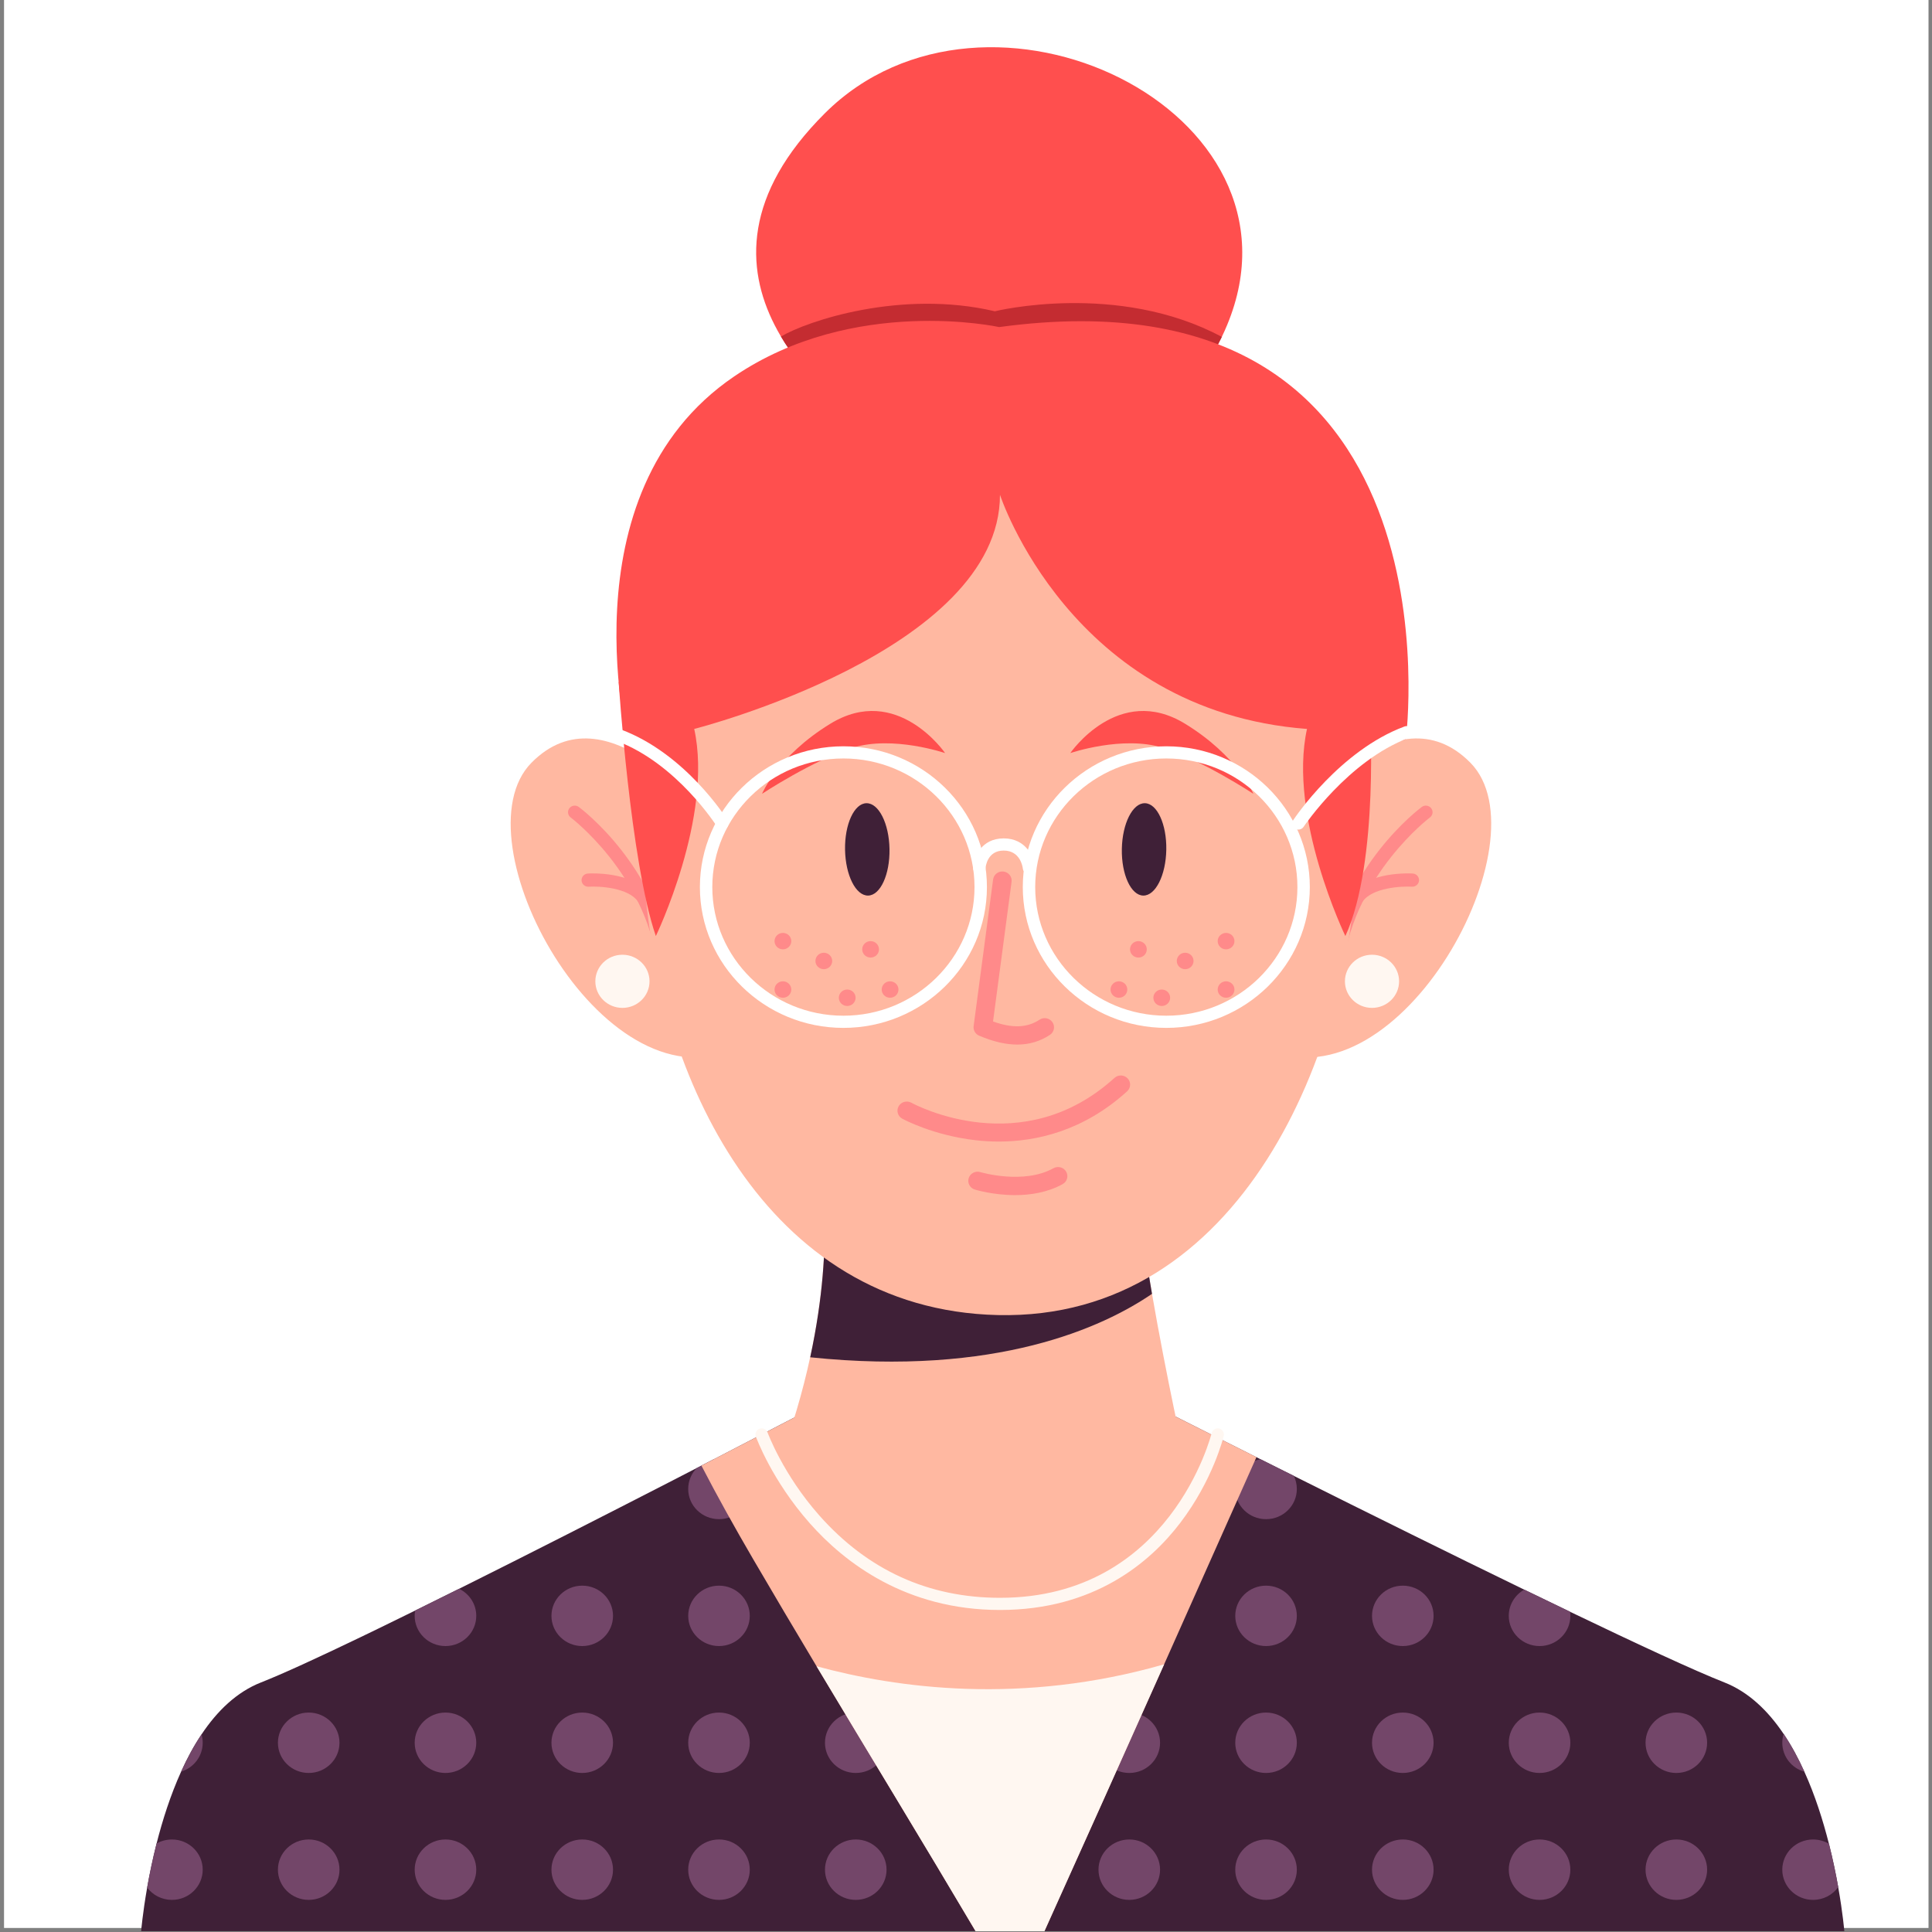 <?xml version="1.0" encoding="UTF-8" standalone="no"?>
<!-- Created with Inkscape (http://www.inkscape.org/) -->

<svg
   xmlns:dc="http://purl.org/dc/elements/1.1/"
   xmlns:cc="http://creativecommons.org/ns#"
   xmlns:rdf="http://www.w3.org/1999/02/22-rdf-syntax-ns#"
   xmlns:svg="http://www.w3.org/2000/svg"
   xmlns="http://www.w3.org/2000/svg"
   xmlns:sodipodi="http://sodipodi.sourceforge.net/DTD/sodipodi-0.dtd"
   xmlns:inkscape="http://www.inkscape.org/namespaces/inkscape"
   width="181mm"
   height="181mm"
   viewBox="0 0 181 181"
   version="1.1"
   id="svg4301"
   inkscape:version="0.92.4 (5da689c313, 2019-01-14)"
   sodipodi:docname="cha4.svg">
  <rect x="0" y="0" width="181" height="181" fill="#808080" stroke="none"/>
  <defs
     id="defs4295" />
  <sodipodi:namedview
     id="base"
     pagecolor="#ffffff"
     bordercolor="#666666"
     borderopacity="1.0"
     inkscape:pageopacity="0.0"
     inkscape:pageshadow="2"
     inkscape:zoom="0.7"
     inkscape:cx="411.19793"
     inkscape:cy="351.43754"
     inkscape:document-units="mm"
     inkscape:current-layer="layer1"
     showgrid="false"
     inkscape:window-width="1366"
     inkscape:window-height="745"
     inkscape:window-x="-8"
     inkscape:window-y="-8"
     inkscape:window-maximized="1"
     inkscape:snap-global="false" />
  <g
     inkscape:label="Layer 1"
     inkscape:groupmode="layer"
     id="layer1"
     transform="translate(0,-116)">
    <rect
       style="opacity:1;fill:#ffffff;fill-opacity:1;stroke:none;stroke-width:2.314;stroke-miterlimit:4;stroke-dasharray:none;stroke-opacity:1"
       id="rect14723"
       width="180.295"
       height="181.051"
       x="0.378"
       y="115.571" />
    <g
       transform="matrix(1.163,0,0,1.141,-20.468,-190.021)"
       id="g4284">
      <g
         id="g4022">
        <g
           id="g3842">
          <path
             inkscape:connector-curvature="0"
             style="fill:#3f2037"
             d="m 166.169,426.771 h -137.2 c 0,0 0.116,-1.445 0.484,-3.579 0.186,-1.067 0.433,-2.306 0.76,-3.622 0.474,-1.902 1.116,-3.965 1.976,-5.9 0.477,-1.074 1.02,-2.11 1.644,-3.058 1.26,-1.925 2.834,-3.483 4.797,-4.269 1.713,-0.685 4.563,-2.022 8.005,-3.71 0.477,-0.234 0.966,-0.474 1.463,-0.721 0.003,-0.003 0.008,-0.003 0.01,-0.005 0.946,-0.469 1.925,-0.958 2.932,-1.463 1.152,-0.577 2.337,-1.177 3.54,-1.788 5.727,-2.909 11.883,-6.109 16.881,-8.726 0.788,-0.412 1.546,-0.812 2.27,-1.193 h 0.003 c 0.477,-0.25 0.935,-0.492 1.381,-0.724 0.003,-0.003 0.005,-0.003 0.005,-0.003 3.96,-2.087 6.575,-3.476 6.575,-3.476 l 1.049,0.234 c 9.754,2.185 19.877,2.105 29.593,-0.234 0,0 2.705,1.394 6.804,3.486 0.59,0.301 1.208,0.616 1.85,0.943 0.273,0.139 0.549,0.278 0.83,0.42 0,0.003 0.003,0.003 0.003,0.003 2.839,1.448 6.106,3.105 9.494,4.81 3.002,1.512 6.096,3.061 9.069,4.532 1.257,0.624 2.491,1.232 3.689,1.816 5.416,2.654 10.058,4.849 12.431,5.8 1.948,0.781 3.514,2.324 4.771,4.228 0.634,0.961 1.19,2.015 1.675,3.11 0.863,1.94 1.502,4.009 1.976,5.913 0.322,1.291 0.564,2.507 0.747,3.558 0.375,2.155 0.493,3.618 0.493,3.618 z"
             id="path3840" />
        </g>
        <g
           id="g4012">
          <g
             id="g3864">
            <g
               id="g3846">
              <path
                 inkscape:connector-curvature="0"
                 style="fill:#734669"
                 d="m 77.999,390.459 c 0,1.371 -1.11,2.481 -2.481,2.481 -1.371,0 -2.481,-1.11 -2.481,-2.481 0,-0.67 0.265,-1.278 0.696,-1.724 h 0.003 c 0.477,-0.25 0.935,-0.492 1.381,-0.724 0.003,-0.003 0.005,-0.003 0.005,-0.003 0.129,-0.021 0.263,-0.031 0.397,-0.031 1.369,0.001 2.48,1.111 2.48,2.482 z"
                 id="path3844" />
            </g>
            <g
               id="g3850">
              <path
                 inkscape:connector-curvature="0"
                 style="fill:#734669"
                 d="m 89.015,390.459 c 0,1.37 -1.111,2.48 -2.48,2.48 -1.37,0 -2.48,-1.111 -2.48,-2.48 0,-1.369 1.111,-2.48 2.48,-2.48 1.369,-10e-4 2.48,1.11 2.48,2.48 z"
                 id="path3848" />
            </g>
            <g
               id="g3854">
              <path
                 inkscape:connector-curvature="0"
                 style="fill:#734669"
                 d="m 100.031,390.459 c 0,1.37 -1.11,2.48 -2.48,2.48 -1.37,0 -2.48,-1.111 -2.48,-2.48 0,-1.369 1.111,-2.48 2.48,-2.48 1.369,0 2.48,1.11 2.48,2.48 z"
                 id="path3852" />
            </g>
            <g
               id="g3858">
              <path
                 inkscape:connector-curvature="0"
                 style="fill:#734669"
                 d="m 111.048,390.459 c 0,1.37 -1.111,2.48 -2.48,2.48 -1.37,0 -2.48,-1.111 -2.48,-2.48 0,-1.369 1.111,-2.48 2.48,-2.48 1.37,-10e-4 2.48,1.11 2.48,2.48 z"
                 id="path3856" />
            </g>
            <g
               id="g3862">
              <path
                 inkscape:connector-curvature="0"
                 style="fill:#734669"
                 d="m 122.066,390.459 c 0,1.371 -1.11,2.481 -2.481,2.481 -1.371,0 -2.481,-1.11 -2.481,-2.481 0,-1.219 0.879,-2.234 2.038,-2.44 0.59,0.301 1.208,0.616 1.85,0.943 0.273,0.139 0.549,0.278 0.83,0.42 0,0.003 0.003,0.003 0.003,0.003 0.153,0.324 0.241,0.69 0.241,1.074 z"
                 id="path3860" />
            </g>
          </g>
          <g
             id="g3902">
            <g
               id="g3868">
              <path
                 inkscape:connector-curvature="0"
                 style="fill:#734669"
                 d="m 55.965,400.878 c 0,1.371 -1.113,2.481 -2.481,2.481 -1.371,0 -2.481,-1.111 -2.481,-2.481 0,-0.149 0.013,-0.294 0.039,-0.435 1.152,-0.577 2.337,-1.177 3.54,-1.788 0.819,0.406 1.383,1.249 1.383,2.223 z"
                 id="path3866" />
            </g>
            <g
               id="g3872">
              <path
                 inkscape:connector-curvature="0"
                 style="fill:#734669"
                 d="m 66.981,400.879 c 0,1.37 -1.111,2.48 -2.48,2.48 -1.37,0 -2.48,-1.111 -2.48,-2.48 0,-1.369 1.111,-2.48 2.48,-2.48 1.369,0 2.48,1.11 2.48,2.48 z"
                 id="path3870" />
            </g>
            <g
               id="g3876">
              <path
                 inkscape:connector-curvature="0"
                 style="fill:#734669"
                 d="m 77.998,400.879 c 0,1.37 -1.111,2.48 -2.48,2.48 -1.37,0 -2.48,-1.111 -2.48,-2.48 0,-1.369 1.11,-2.48 2.48,-2.48 1.369,0 2.48,1.11 2.48,2.48 z"
                 id="path3874" />
            </g>
            <g
               id="g3880">
              <path
                 inkscape:connector-curvature="0"
                 style="fill:#734669"
                 d="m 89.015,400.879 c 0,1.37 -1.111,2.48 -2.48,2.48 -1.37,0 -2.48,-1.111 -2.48,-2.48 0,-1.369 1.111,-2.48 2.48,-2.48 1.369,0 2.48,1.11 2.48,2.48 z"
                 id="path3878" />
            </g>
            <g
               id="g3884">
              <path
                 inkscape:connector-curvature="0"
                 style="fill:#734669"
                 d="m 100.031,400.879 c 0,1.37 -1.11,2.48 -2.48,2.48 -1.37,0 -2.48,-1.111 -2.48,-2.48 0,-1.369 1.111,-2.48 2.48,-2.48 1.369,0 2.48,1.11 2.48,2.48 z"
                 id="path3882" />
            </g>
            <g
               id="g3888">
              <path
                 inkscape:connector-curvature="0"
                 style="fill:#734669"
                 d="m 111.048,400.879 c 0,1.37 -1.111,2.48 -2.48,2.48 -1.37,0 -2.48,-1.111 -2.48,-2.48 0,-1.369 1.111,-2.48 2.48,-2.48 1.37,0 2.48,1.11 2.48,2.48 z"
                 id="path3886" />
            </g>
            <g
               id="g3892">
              <path
                 inkscape:connector-curvature="0"
                 style="fill:#734669"
                 d="m 122.065,400.879 c 0,1.37 -1.11,2.48 -2.48,2.48 -1.37,0 -2.48,-1.111 -2.48,-2.48 0,-1.369 1.111,-2.48 2.48,-2.48 1.37,0 2.48,1.11 2.48,2.48 z"
                 id="path3890" />
            </g>
            <g
               id="g3896">
              <path
                 inkscape:connector-curvature="0"
                 style="fill:#734669"
                 d="m 133.082,400.879 c 0,1.37 -1.111,2.48 -2.48,2.48 -1.37,0 -2.48,-1.111 -2.48,-2.48 0,-1.369 1.111,-2.48 2.48,-2.48 1.37,0 2.48,1.11 2.48,2.48 z"
                 id="path3894" />
            </g>
            <g
               id="g3900">
              <path
                 inkscape:connector-curvature="0"
                 style="fill:#734669"
                 d="m 144.1,400.878 c 0,1.371 -1.11,2.481 -2.481,2.481 -1.371,0 -2.481,-1.111 -2.481,-2.481 0,-0.92 0.502,-1.724 1.25,-2.151 1.257,0.624 2.491,1.232 3.689,1.816 0.015,0.111 0.023,0.222 0.023,0.335 z"
                 id="path3898" />
            </g>
          </g>
          <g
             id="g3956">
            <g
               id="g3906">
              <path
                 inkscape:connector-curvature="0"
                 style="fill:#734669"
                 d="m 33.929,411.3 c 0,1.113 -0.732,2.053 -1.739,2.37 0.477,-1.074 1.02,-2.11 1.644,-3.058 0.061,0.219 0.095,0.448 0.095,0.688 z"
                 id="path3904" />
            </g>
            <g
               id="g3910">
              <path
                 inkscape:connector-curvature="0"
                 style="fill:#734669"
                 d="m 44.947,411.299 c 0,1.37 -1.111,2.48 -2.48,2.48 -1.37,0 -2.48,-1.11 -2.48,-2.48 0,-1.37 1.11,-2.48 2.48,-2.48 1.369,0 2.48,1.11 2.48,2.48 z"
                 id="path3908" />
            </g>
            <g
               id="g3914">
              <path
                 inkscape:connector-curvature="0"
                 style="fill:#734669"
                 d="m 55.964,411.299 c 0,1.37 -1.111,2.48 -2.48,2.48 -1.369,0 -2.48,-1.11 -2.48,-2.48 0,-1.37 1.111,-2.48 2.48,-2.48 1.369,0 2.48,1.11 2.48,2.48 z"
                 id="path3912" />
            </g>
            <g
               id="g3918">
              <path
                 inkscape:connector-curvature="0"
                 style="fill:#734669"
                 d="m 66.981,411.299 c 0,1.37 -1.111,2.48 -2.48,2.48 -1.37,0 -2.48,-1.11 -2.48,-2.48 0,-1.37 1.111,-2.48 2.48,-2.48 1.369,0 2.48,1.11 2.48,2.48 z"
                 id="path3916" />
            </g>
            <g
               id="g3922">
              <path
                 inkscape:connector-curvature="0"
                 style="fill:#734669"
                 d="m 77.998,411.299 c 0,1.37 -1.111,2.48 -2.48,2.48 -1.37,0 -2.48,-1.11 -2.48,-2.48 0,-1.37 1.11,-2.48 2.48,-2.48 1.369,0 2.48,1.11 2.48,2.48 z"
                 id="path3920" />
            </g>
            <g
               id="g3926">
              <path
                 inkscape:connector-curvature="0"
                 style="fill:#734669"
                 d="m 89.015,411.299 c 0,1.37 -1.111,2.48 -2.48,2.48 -1.37,0 -2.48,-1.11 -2.48,-2.48 0,-1.37 1.111,-2.48 2.48,-2.48 1.369,0 2.48,1.11 2.48,2.48 z"
                 id="path3924" />
            </g>
            <g
               id="g3930">
              <path
                 inkscape:connector-curvature="0"
                 style="fill:#734669"
                 d="m 100.031,411.299 c 0,1.37 -1.11,2.48 -2.48,2.48 -1.37,0 -2.48,-1.11 -2.48,-2.48 0,-1.37 1.111,-2.48 2.48,-2.48 1.369,0 2.48,1.11 2.48,2.48 z"
                 id="path3928" />
            </g>
            <g
               id="g3934">
              <path
                 inkscape:connector-curvature="0"
                 style="fill:#734669"
                 d="m 111.048,411.299 c 0,1.37 -1.111,2.48 -2.48,2.48 -1.37,0 -2.48,-1.11 -2.48,-2.48 0,-1.37 1.111,-2.48 2.48,-2.48 1.37,0 2.48,1.11 2.48,2.48 z"
                 id="path3932" />
            </g>
            <g
               id="g3938">
              <path
                 inkscape:connector-curvature="0"
                 style="fill:#734669"
                 d="m 122.065,411.299 c 0,1.37 -1.11,2.48 -2.48,2.48 -1.37,0 -2.48,-1.11 -2.48,-2.48 0,-1.37 1.111,-2.48 2.48,-2.48 1.37,0 2.48,1.11 2.48,2.48 z"
                 id="path3936" />
            </g>
            <g
               id="g3942">
              <path
                 inkscape:connector-curvature="0"
                 style="fill:#734669"
                 d="m 133.082,411.299 c 0,1.37 -1.111,2.48 -2.48,2.48 -1.37,0 -2.48,-1.11 -2.48,-2.48 0,-1.37 1.111,-2.48 2.48,-2.48 1.37,0 2.48,1.11 2.48,2.48 z"
                 id="path3940" />
            </g>
            <g
               id="g3946">
              <path
                 inkscape:connector-curvature="0"
                 style="fill:#734669"
                 d="m 144.099,411.299 c 0,1.37 -1.111,2.48 -2.48,2.48 -1.369,0 -2.48,-1.11 -2.48,-2.48 0,-1.37 1.111,-2.48 2.48,-2.48 1.369,0 2.48,1.11 2.48,2.48 z"
                 id="path3944" />
            </g>
            <g
               id="g3950">
              <path
                 inkscape:connector-curvature="0"
                 style="fill:#734669"
                 d="m 155.116,411.299 c 0,1.37 -1.111,2.48 -2.48,2.48 -1.37,0 -2.48,-1.11 -2.48,-2.48 0,-1.37 1.111,-2.48 2.48,-2.48 1.37,0 2.48,1.11 2.48,2.48 z"
                 id="path3948" />
            </g>
            <g
               id="g3954">
              <path
                 inkscape:connector-curvature="0"
                 style="fill:#734669"
                 d="m 162.954,413.68 c -1.031,-0.301 -1.783,-1.252 -1.783,-2.381 0,-0.255 0.039,-0.5 0.108,-0.729 0.634,0.961 1.191,2.015 1.675,3.11 z"
                 id="path3952" />
            </g>
          </g>
          <g
             id="g4010">
            <g
               id="g3960">
              <path
                 inkscape:connector-curvature="0"
                 style="fill:#734669"
                 d="m 33.929,421.719 c 0,1.371 -1.11,2.481 -2.479,2.481 -0.819,0 -1.543,-0.397 -1.997,-1.007 0.186,-1.067 0.433,-2.306 0.76,-3.622 0.363,-0.209 0.786,-0.33 1.237,-0.33 1.368,-10e-4 2.479,1.11 2.479,2.478 z"
                 id="path3958" />
            </g>
            <g
               id="g3964">
              <path
                 inkscape:connector-curvature="0"
                 style="fill:#734669"
                 d="m 44.947,421.72 c 0,1.37 -1.111,2.48 -2.48,2.48 -1.37,0 -2.48,-1.111 -2.48,-2.48 0,-1.369 1.11,-2.48 2.48,-2.48 1.369,-0.001 2.48,1.11 2.48,2.48 z"
                 id="path3962" />
            </g>
            <g
               id="g3968">
              <path
                 inkscape:connector-curvature="0"
                 style="fill:#734669"
                 d="m 55.964,421.72 c 0,1.37 -1.111,2.48 -2.48,2.48 -1.369,0 -2.48,-1.111 -2.48,-2.48 0,-1.369 1.111,-2.48 2.48,-2.48 1.369,0 2.48,1.11 2.48,2.48 z"
                 id="path3966" />
            </g>
            <g
               id="g3972">
              <path
                 inkscape:connector-curvature="0"
                 style="fill:#734669"
                 d="m 66.981,421.72 c 0,1.37 -1.111,2.48 -2.48,2.48 -1.37,0 -2.48,-1.111 -2.48,-2.48 0,-1.369 1.111,-2.48 2.48,-2.48 1.369,-0.001 2.48,1.11 2.48,2.48 z"
                 id="path3970" />
            </g>
            <g
               id="g3976">
              <path
                 inkscape:connector-curvature="0"
                 style="fill:#734669"
                 d="m 77.998,421.72 c 0,1.37 -1.111,2.48 -2.48,2.48 -1.37,0 -2.48,-1.111 -2.48,-2.48 0,-1.369 1.11,-2.48 2.48,-2.48 1.369,-0.001 2.48,1.11 2.48,2.48 z"
                 id="path3974" />
            </g>
            <g
               id="g3980">
              <path
                 inkscape:connector-curvature="0"
                 style="fill:#734669"
                 d="m 89.015,421.72 c 0,1.37 -1.111,2.48 -2.48,2.48 -1.37,0 -2.48,-1.111 -2.48,-2.48 0,-1.369 1.111,-2.48 2.48,-2.48 1.369,-0.001 2.48,1.11 2.48,2.48 z"
                 id="path3978" />
            </g>
            <g
               id="g3984">
              <path
                 inkscape:connector-curvature="0"
                 style="fill:#734669"
                 d="m 100.031,421.72 c 0,1.37 -1.11,2.48 -2.48,2.48 -1.37,0 -2.48,-1.111 -2.48,-2.48 0,-1.369 1.111,-2.48 2.48,-2.48 1.369,0 2.48,1.11 2.48,2.48 z"
                 id="path3982" />
            </g>
            <g
               id="g3988">
              <path
                 inkscape:connector-curvature="0"
                 style="fill:#734669"
                 d="m 111.048,421.72 c 0,1.37 -1.111,2.48 -2.48,2.48 -1.37,0 -2.48,-1.111 -2.48,-2.48 0,-1.369 1.111,-2.48 2.48,-2.48 1.37,-0.001 2.48,1.11 2.48,2.48 z"
                 id="path3986" />
            </g>
            <g
               id="g3992">
              <path
                 inkscape:connector-curvature="0"
                 style="fill:#734669"
                 d="m 122.065,421.72 c 0,1.37 -1.11,2.48 -2.48,2.48 -1.37,0 -2.48,-1.111 -2.48,-2.48 0,-1.369 1.111,-2.48 2.48,-2.48 1.37,-0.001 2.48,1.11 2.48,2.48 z"
                 id="path3990" />
            </g>
            <g
               id="g3996">
              <path
                 inkscape:connector-curvature="0"
                 style="fill:#734669"
                 d="m 133.082,421.72 c 0,1.37 -1.111,2.48 -2.48,2.48 -1.37,0 -2.48,-1.111 -2.48,-2.48 0,-1.369 1.111,-2.48 2.48,-2.48 1.37,-0.001 2.48,1.11 2.48,2.48 z"
                 id="path3994" />
            </g>
            <g
               id="g4000">
              <path
                 inkscape:connector-curvature="0"
                 style="fill:#734669"
                 d="m 144.099,421.72 c 0,1.37 -1.111,2.48 -2.48,2.48 -1.369,0 -2.48,-1.111 -2.48,-2.48 0,-1.369 1.111,-2.48 2.48,-2.48 1.369,0 2.48,1.11 2.48,2.48 z"
                 id="path3998" />
            </g>
            <g
               id="g4004">
              <path
                 inkscape:connector-curvature="0"
                 style="fill:#734669"
                 d="m 155.116,421.72 c 0,1.37 -1.111,2.48 -2.48,2.48 -1.37,0 -2.48,-1.111 -2.48,-2.48 0,-1.369 1.111,-2.48 2.48,-2.48 1.37,-0.001 2.48,1.11 2.48,2.48 z"
                 id="path4002" />
            </g>
            <g
               id="g4008">
              <path
                 inkscape:connector-curvature="0"
                 style="fill:#734669"
                 d="m 165.677,423.151 c -0.448,0.634 -1.188,1.049 -2.025,1.049 -1.371,0 -2.481,-1.11 -2.481,-2.481 0,-1.368 1.11,-2.478 2.481,-2.478 0.466,0 0.904,0.129 1.278,0.353 0.322,1.29 0.564,2.506 0.747,3.557 z"
                 id="path4006" />
            </g>
          </g>
        </g>
        <g
           id="g4016">
          <path
             inkscape:connector-curvature="0"
             style="fill:#ffb8a1"
             d="m 118.812,387.849 c -2.473,5.671 -4.952,11.341 -7.436,17.01 -3.2,7.309 -6.413,14.616 -9.644,21.913 H 96.19 c -4.225,-7.278 -8.551,-14.498 -12.813,-21.755 -1.724,-2.935 -3.437,-5.877 -5.127,-8.829 -1.44,-2.517 -2.834,-5.06 -4.148,-7.644 4.527,-2.381 7.593,-4.009 7.593,-4.009 l 1.049,0.234 c 9.754,2.185 19.877,2.105 29.593,-0.234 0,-0.002 2.561,1.317 6.475,3.314 z"
             id="path4014" />
        </g>
        <g
           id="g4020">
          <path
             inkscape:connector-curvature="0"
             style="fill:#fff7f1"
             d="m 111.376,404.858 c -3.2,7.309 -6.413,14.616 -9.644,21.913 H 96.19 c -4.225,-7.278 -8.551,-14.498 -12.813,-21.755 6.455,1.798 16.508,3.207 27.999,-0.158 z"
             id="path4018" />
        </g>
      </g>
      <g
         id="g4260">
        <g
           id="g4048">
          <g
             id="g4036">
            <g
               id="g4034">
              <g
                 id="g4032">
                <g
                   id="g4026">
                  <path
                     inkscape:connector-curvature="0"
                     style="fill:#ffb8a1"
                     d="m 113.036,388.026 c 0,0 -2.691,8.458 -15.055,8.458 -14.421,0 -17.815,-7.689 -17.815,-7.689 1.253,-3.322 2.114,-6.397 2.695,-9.146 h 0.004 c 1.069,-5.036 1.219,-8.992 1.153,-11.418 l 25.335,-1.003 c 0.235,2.145 0.615,4.671 1.046,7.212 1.145,6.747 2.637,13.586 2.637,13.586 z"
                     id="path4024" />
                </g>
                <g
                   id="g4030">
                  <path
                     inkscape:connector-curvature="0"
                     style="fill:#fff7f1"
                     d="m 98.153,400.396 c -7.564,0 -12.512,-3.877 -15.33,-7.129 -3.041,-3.509 -4.285,-6.972 -4.337,-7.117 -0.092,-0.26 0.044,-0.546 0.305,-0.638 0.26,-0.092 0.546,0.044 0.638,0.304 0.012,0.034 1.246,3.455 4.173,6.823 3.897,4.484 8.793,6.758 14.551,6.758 13.723,0 17.019,-13.392 17.051,-13.527 0.063,-0.269 0.333,-0.436 0.601,-0.373 0.269,0.063 0.436,0.332 0.373,0.601 -0.034,0.146 -0.869,3.62 -3.501,7.142 -2.441,3.264 -6.942,7.156 -14.524,7.156 z"
                     id="path4028" />
                </g>
              </g>
            </g>
          </g>
          <g
             id="g4046">
            <g
               id="g4044">
              <g
                 id="g4042">
                <g
                   id="g4040">
                  <path
                     inkscape:connector-curvature="0"
                     style="fill:#3f2037"
                     d="m 110.399,374.44 c -3.925,2.73 -12.506,6.793 -27.534,5.209 1.069,-5.036 1.219,-8.992 1.153,-11.418 l 25.335,-1.003 c 0.235,2.145 0.615,4.671 1.046,7.212 z"
                     id="path4038" />
                </g>
              </g>
            </g>
          </g>
        </g>
        <g
           id="g4086">
          <g
             id="g4084">
            <g
               id="g4058">
              <g
                 id="g4056">
                <g
                   id="g4054">
                  <g
                     id="g4052">
                    <path
                       inkscape:connector-curvature="0"
                       style="fill:#ffb8a1"
                       d="m 74.347,335.191 c 0,0 -7.841,-10.672 -13.939,-4.356 -6.098,6.316 5.663,28.314 16.335,23.522 z"
                       id="path4050" />
                  </g>
                </g>
              </g>
            </g>
            <g
               id="g4062">
              <circle
                 style="fill:#fff7f1"
                 cx="67.739"
                 cy="348.778"
                 r="2.182"
                 id="circle4060" />
            </g>
            <g
               id="g4072">
              <g
                 id="g4070">
                <g
                   id="g4068">
                  <g
                     id="g4066">
                    <path
                       inkscape:connector-curvature="0"
                       style="fill:#ff8a8a"
                       d="m 71.09,347.803 c -0.266,0 -0.498,-0.196 -0.536,-0.467 -1.031,-7.415 -6.925,-11.966 -6.984,-12.011 -0.238,-0.181 -0.285,-0.521 -0.104,-0.759 0.181,-0.238 0.52,-0.285 0.759,-0.104 0.257,0.195 6.31,4.871 7.401,12.724 0.041,0.297 -0.165,0.57 -0.462,0.611 -0.023,0.004 -0.049,0.006 -0.074,0.006 z"
                       id="path4064" />
                  </g>
                </g>
              </g>
            </g>
            <g
               id="g4082">
              <g
                 id="g4080">
                <g
                   id="g4078">
                  <g
                     id="g4076">
                    <path
                       inkscape:connector-curvature="0"
                       style="fill:#ff8a8a"
                       d="m 69.448,342.477 c -0.174,0 -0.345,-0.084 -0.449,-0.238 -0.787,-1.164 -3.141,-1.282 -3.978,-1.23 -0.301,0.021 -0.556,-0.208 -0.574,-0.507 -0.019,-0.299 0.208,-0.556 0.507,-0.574 0.149,-0.01 3.651,-0.205 4.942,1.705 0.168,0.248 0.103,0.584 -0.145,0.752 -0.093,0.062 -0.198,0.092 -0.303,0.092 z"
                       id="path4074" />
                  </g>
                </g>
              </g>
            </g>
          </g>
        </g>
        <g
           id="g4124">
          <g
             id="g4122">
            <g
               id="g4096">
              <g
                 id="g4094">
                <g
                   id="g4092">
                  <g
                     id="g4090">
                    <path
                       inkscape:connector-curvature="0"
                       style="fill:#ffb8a1"
                       d="m 122.112,335.191 c 0,0 7.841,-10.672 13.939,-4.356 6.099,6.316 -5.663,28.314 -16.335,23.522 z"
                       id="path4088" />
                  </g>
                </g>
              </g>
            </g>
            <g
               id="g4100">
              <circle
                 style="fill:#fff7f1"
                 cx="128.121"
                 cy="348.778"
                 r="2.182"
                 id="circle4098" />
            </g>
            <g
               id="g4110">
              <g
                 id="g4108">
                <g
                   id="g4106">
                  <g
                     id="g4104">
                    <path
                       inkscape:connector-curvature="0"
                       style="fill:#ff8a8a"
                       d="m 125.266,347.803 c -0.025,0 -0.05,-0.002 -0.075,-0.005 -0.297,-0.041 -0.503,-0.315 -0.462,-0.611 1.091,-7.854 7.144,-12.53 7.401,-12.725 0.239,-0.181 0.578,-0.135 0.759,0.104 0.181,0.238 0.135,0.578 -0.103,0.759 -0.06,0.045 -5.955,4.612 -6.984,12.011 -0.037,0.271 -0.27,0.467 -0.536,0.467 z"
                       id="path4102" />
                  </g>
                </g>
              </g>
            </g>
            <g
               id="g4120">
              <g
                 id="g4118">
                <g
                   id="g4116">
                  <g
                     id="g4114">
                    <path
                       inkscape:connector-curvature="0"
                       style="fill:#ff8a8a"
                       d="m 126.908,342.477 c -0.105,0 -0.21,-0.03 -0.303,-0.093 -0.248,-0.168 -0.313,-0.504 -0.145,-0.752 1.292,-1.909 4.794,-1.714 4.943,-1.705 0.298,0.019 0.525,0.275 0.506,0.574 -0.018,0.299 -0.278,0.528 -0.573,0.508 -0.842,-0.05 -3.195,0.071 -3.979,1.231 -0.105,0.154 -0.275,0.237 -0.449,0.237 z"
                       id="path4112" />
                  </g>
                </g>
              </g>
            </g>
          </g>
        </g>
        <g
           id="g4134">
          <g
             id="g4132">
            <g
               id="g4130">
              <g
                 id="g4128">
                <path
                   inkscape:connector-curvature="0"
                   style="fill:#ffb8a1"
                   d="m 101.756,303.198 c -23.166,-0.676 -34.016,11.718 -32.249,37.311 1.098,15.897 9.649,35.23 28.473,35.673 19.618,0.462 28.546,-21.795 28.973,-38.236 0.448,-17.289 -3.657,-28.854 -17.961,-33.543 -0.992,-0.325 -6.17,-1.174 -7.236,-1.205 z"
                   id="path4126" />
              </g>
            </g>
          </g>
        </g>
        <g
           id="g4146">
          <g
             id="g4140">
            <g
               id="g4138">
              <path
                 inkscape:connector-curvature="0"
                 style="fill:#ff4f4e"
                 d="m 116.452,294.886 c -0.131,0.325 -0.276,0.652 -0.43,0.979 -1.438,3.032 -3.877,6.189 -7.551,9.368 H 90.384 c 0,0 -6.49,-3.584 -9.875,-9.396 -0.178,-0.307 -0.35,-0.624 -0.51,-0.943 -2.357,-4.707 -2.52,-10.718 4.05,-17.391 13.002,-13.21 39.607,-0.289 32.403,17.383 z"
                 id="path4136" />
            </g>
          </g>
          <g
             id="g4144">
            <path
               inkscape:connector-curvature="0"
               style="fill:#c42c31"
               d="m 116.022,295.865 c -1.438,3.032 -3.877,6.189 -7.551,9.368 H 90.384 c 0,0 -6.49,-3.584 -9.875,-9.396 2.115,-1.285 9.7,-3.88 17.23,-2.074 -0.001,0 9.876,-2.489 18.283,2.102 z"
               id="path4142" />
          </g>
        </g>
        <g
           id="g4150">
          <path
             inkscape:connector-curvature="0"
             style="fill:#ff4f4e"
             d="m 73.522,328.056 c 0,0 24.63,-6.374 24.63,-19.227 0,0 5.664,17.751 24.731,19.227 l 4.101,3.088 c 0,0 2.19,-1.767 3.866,-2.244 0,0 4.934,-39.065 -32.76,-33.84 0,0 -11.705,-2.624 -21.348,4.051 -13.958,9.662 -8.388,30.87 -8.388,30.87 z"
             id="path4148" />
        </g>
        <g
           id="g4176">
          <g
             id="g4154">
            <path
               inkscape:connector-curvature="0"
               style="fill:#ff8a8a"
               d="m 81.342,345.478 c 0,0.373 -0.302,0.675 -0.675,0.675 -0.373,0 -0.675,-0.302 -0.675,-0.675 0,-0.373 0.302,-0.675 0.675,-0.675 0.373,0 0.675,0.302 0.675,0.675 z"
               id="path4152" />
          </g>
          <g
             id="g4158">
            <path
               inkscape:connector-curvature="0"
               style="fill:#ff8a8a"
               d="m 84.637,347.107 c 0,0.373 -0.302,0.675 -0.675,0.675 -0.373,0 -0.675,-0.302 -0.675,-0.675 0,-0.373 0.302,-0.675 0.675,-0.675 0.373,0 0.675,0.302 0.675,0.675 z"
               id="path4156" />
          </g>
          <g
             id="g4162">
            <path
               inkscape:connector-curvature="0"
               style="fill:#ff8a8a"
               d="m 81.342,349.453 c 0,0.373 -0.302,0.675 -0.675,0.675 -0.373,0 -0.675,-0.302 -0.675,-0.675 0,-0.373 0.302,-0.675 0.675,-0.675 0.373,0 0.675,0.302 0.675,0.675 z"
               id="path4160" />
          </g>
          <g
             id="g4166">
            <path
               inkscape:connector-curvature="0"
               style="fill:#ff8a8a"
               d="m 86.522,350.128 c 0,0.373 -0.302,0.675 -0.675,0.675 -0.373,0 -0.675,-0.302 -0.675,-0.675 0,-0.373 0.302,-0.675 0.675,-0.675 0.373,0 0.675,0.302 0.675,0.675 z"
               id="path4164" />
          </g>
          <g
             id="g4170">
            <path
               inkscape:connector-curvature="0"
               style="fill:#ff8a8a"
               d="m 89.974,349.453 c 0,0.373 -0.302,0.675 -0.675,0.675 -0.373,0 -0.675,-0.302 -0.675,-0.675 0,-0.373 0.302,-0.675 0.675,-0.675 0.373,0 0.675,0.302 0.675,0.675 z"
               id="path4168" />
          </g>
          <g
             id="g4174">
            <path
               inkscape:connector-curvature="0"
               style="fill:#ff8a8a"
               d="m 88.405,346.153 c 0,0.373 -0.302,0.675 -0.675,0.675 -0.373,0 -0.675,-0.302 -0.675,-0.675 0,-0.373 0.302,-0.675 0.675,-0.675 0.372,0 0.675,0.302 0.675,0.675 z"
               id="path4172" />
          </g>
        </g>
        <g
           id="g4202">
          <g
             id="g4180">
            <path
               inkscape:connector-curvature="0"
               style="fill:#ff8a8a"
               d="m 115.69,345.478 c 0,0.373 0.302,0.675 0.675,0.675 0.373,0 0.675,-0.302 0.675,-0.675 0,-0.373 -0.302,-0.675 -0.675,-0.675 -0.373,0 -0.675,0.302 -0.675,0.675 z"
               id="path4178" />
          </g>
          <g
             id="g4184">
            <path
               inkscape:connector-curvature="0"
               style="fill:#ff8a8a"
               d="m 112.395,347.107 c 0,0.373 0.302,0.675 0.675,0.675 0.373,0 0.675,-0.302 0.675,-0.675 0,-0.373 -0.302,-0.675 -0.675,-0.675 -0.373,0 -0.675,0.302 -0.675,0.675 z"
               id="path4182" />
          </g>
          <g
             id="g4188">
            <path
               inkscape:connector-curvature="0"
               style="fill:#ff8a8a"
               d="m 115.69,349.453 c 0,0.373 0.302,0.675 0.675,0.675 0.373,0 0.675,-0.302 0.675,-0.675 0,-0.373 -0.302,-0.675 -0.675,-0.675 -0.373,0 -0.675,0.302 -0.675,0.675 z"
               id="path4186" />
          </g>
          <g
             id="g4192">
            <path
               inkscape:connector-curvature="0"
               style="fill:#ff8a8a"
               d="m 110.51,350.128 c 0,0.373 0.302,0.675 0.675,0.675 0.373,0 0.675,-0.302 0.675,-0.675 0,-0.373 -0.302,-0.675 -0.675,-0.675 -0.373,0 -0.675,0.302 -0.675,0.675 z"
               id="path4190" />
          </g>
          <g
             id="g4196">
            <path
               inkscape:connector-curvature="0"
               style="fill:#ff8a8a"
               d="m 107.058,349.453 c 0,0.373 0.302,0.675 0.675,0.675 0.373,0 0.675,-0.302 0.675,-0.675 0,-0.373 -0.302,-0.675 -0.675,-0.675 -0.373,0 -0.675,0.302 -0.675,0.675 z"
               id="path4194" />
          </g>
          <g
             id="g4200">
            <path
               inkscape:connector-curvature="0"
               style="fill:#ff8a8a"
               d="m 108.628,346.153 c 0,0.373 0.302,0.675 0.675,0.675 0.373,0 0.675,-0.302 0.675,-0.675 0,-0.373 -0.302,-0.675 -0.675,-0.675 -0.373,0 -0.675,0.302 -0.675,0.675 z"
               id="path4198" />
          </g>
        </g>
        <g
           id="g4212">
          <g
             id="g4206">
            <path
               inkscape:connector-curvature="0"
               style="fill:#ff4f4e"
               d="m 70.431,345.061 c 0,0 4.638,-9.79 3.092,-17.004 l -6.088,-3.87 c -0.001,0 0.945,14.822 2.996,20.874 z"
               id="path4204" />
          </g>
          <g
             id="g4210">
            <path
               inkscape:connector-curvature="0"
               style="fill:#ff4f4e"
               d="m 125.975,345.061 c 0,0 -4.638,-9.79 -3.092,-17.004 l 5.067,-1.476 c 0,-0.001 0.773,12.382 -1.975,18.48 z"
               id="path4208" />
          </g>
        </g>
        <g
           id="g4216">
          <path
             inkscape:connector-curvature="0"
             style="fill:#ff4f4e"
             d="m 78.985,333.381 c 0,0 1.254,-3.103 5.505,-5.754 5.371,-3.349 9.242,2.412 9.242,2.412 0,0 -4.214,-1.467 -7.45,-0.437 -3.166,1.008 -7.297,3.779 -7.297,3.779 z"
             id="path4214" />
        </g>
        <g
           id="g4220">
          <path
             inkscape:connector-curvature="0"
             style="fill:#ff4f4e"
             d="m 118.564,333.381 c 0,0 -1.254,-3.103 -5.505,-5.754 -5.371,-3.349 -9.242,2.412 -9.242,2.412 0,0 4.214,-1.467 7.45,-0.437 3.166,1.008 7.297,3.779 7.297,3.779 z"
             id="path4218" />
        </g>
        <g
           id="g4224">
          <path
             inkscape:connector-curvature="0"
             style="fill:#ff8a8a"
             d="m 99.545,353.972 c -0.929,0 -1.948,-0.243 -3.07,-0.73 -0.307,-0.133 -0.488,-0.453 -0.445,-0.785 l 1.569,-12.045 c 0.054,-0.411 0.431,-0.701 0.841,-0.647 0.411,0.053 0.7,0.43 0.647,0.84 l -1.493,11.469 c 1.554,0.573 2.754,0.525 3.744,-0.143 0.344,-0.232 0.81,-0.141 1.041,0.203 0.232,0.343 0.141,0.81 -0.202,1.041 -0.789,0.532 -1.661,0.797 -2.632,0.797 z"
             id="path4222" />
        </g>
        <g
           id="g4228">
          <path
             inkscape:connector-curvature="0"
             style="fill:#ff8a8a"
             d="m 98.058,361.935 c -0.66,0 -1.281,-0.041 -1.854,-0.107 -3.428,-0.395 -5.825,-1.716 -5.925,-1.772 -0.362,-0.202 -0.491,-0.659 -0.289,-1.021 0.202,-0.361 0.658,-0.491 1.02,-0.29 v 0 c 0.361,0.201 8.94,4.833 16.366,-2.036 0.304,-0.281 0.778,-0.263 1.06,0.041 0.281,0.304 0.263,0.779 -0.041,1.06 -3.533,3.268 -7.329,4.125 -10.337,4.125 z"
             id="path4226" />
        </g>
        <g
           id="g4232">
          <path
             inkscape:connector-curvature="0"
             style="fill:#ff8a8a"
             d="m 99.367,366.333 c -1.745,0 -3.144,-0.426 -3.241,-0.457 -0.395,-0.123 -0.616,-0.544 -0.493,-0.939 0.123,-0.395 0.544,-0.616 0.939,-0.493 0.051,0.015 3.477,1.045 5.891,-0.32 0.36,-0.204 0.818,-0.077 1.022,0.284 0.204,0.361 0.077,0.818 -0.284,1.022 -1.23,0.695 -2.616,0.903 -3.834,0.903 z"
             id="path4230" />
        </g>
        <g
           id="g4258">
          <g
             id="g4244">
            <g
               id="g4242">
              <g
                 id="g4240">
                <g
                   id="g4238">
                  <g
                     id="g4236">
                    <path
                       inkscape:connector-curvature="0"
                       style="fill:#3f2037"
                       d="m 89.253,337.915 c 0.036,2.094 -0.736,3.806 -1.724,3.823 -0.989,0.017 -1.82,-1.666 -1.857,-3.761 -0.036,-2.094 0.736,-3.806 1.724,-3.823 0.99,-0.017 1.821,1.667 1.857,3.761 z"
                       id="path4234" />
                  </g>
                </g>
              </g>
            </g>
          </g>
          <g
             id="g4256">
            <g
               id="g4254">
              <g
                 id="g4252">
                <g
                   id="g4250">
                  <g
                     id="g4248">
                    <path
                       inkscape:connector-curvature="0"
                       style="fill:#3f2037"
                       d="m 107.969,337.915 c -0.036,2.094 0.736,3.806 1.724,3.823 0.989,0.017 1.82,-1.666 1.857,-3.761 0.036,-2.094 -0.736,-3.806 -1.724,-3.823 -0.989,-0.017 -1.82,1.667 -1.857,3.761 z"
                       id="path4246" />
                  </g>
                </g>
              </g>
            </g>
          </g>
        </g>
      </g>
      <g
         id="g4282">
        <g
           id="g4264">
          <path
             inkscape:connector-curvature="0"
             style="fill:#ffffff"
             d="m 85.54,352.602 c -6.375,0 -11.561,-5.186 -11.561,-11.561 0,-6.374 5.186,-11.56 11.561,-11.56 6.375,0 11.561,5.186 11.561,11.56 0,6.375 -5.186,11.561 -11.561,11.561 z m 0,-22.121 c -5.823,0 -10.561,4.737 -10.561,10.56 0,5.823 4.738,10.561 10.561,10.561 5.823,0 10.561,-4.738 10.561,-10.561 0,-5.823 -4.738,-10.56 -10.561,-10.56 z"
             id="path4262" />
        </g>
        <g
           id="g4268">
          <path
             inkscape:connector-curvature="0"
             style="fill:#ffffff"
             d="m 111.551,352.602 c -6.375,0 -11.561,-5.186 -11.561,-11.561 0,-6.374 5.186,-11.56 11.561,-11.56 6.375,0 11.561,5.186 11.561,11.56 0,6.375 -5.186,11.561 -11.561,11.561 z m 0,-22.121 c -5.823,0 -10.561,4.737 -10.561,10.56 0,5.823 4.738,10.561 10.561,10.561 5.823,0 10.561,-4.738 10.561,-10.561 0,-5.823 -4.737,-10.56 -10.561,-10.56 z"
             id="path4266" />
        </g>
        <g
           id="g4272">
          <path
             inkscape:connector-curvature="0"
             style="fill:#ffffff"
             d="m 75.787,336.321 c -0.168,0 -0.332,-0.085 -0.427,-0.239 -0.032,-0.052 -3.233,-5.2 -8.104,-7.047 -0.258,-0.098 -0.388,-0.386 -0.29,-0.645 0.098,-0.258 0.386,-0.389 0.645,-0.29 5.197,1.97 8.465,7.236 8.602,7.459 0.144,0.235 0.07,0.543 -0.165,0.687 -0.081,0.051 -0.172,0.075 -0.261,0.075 z"
             id="path4270" />
        </g>
        <g
           id="g4276">
          <path
             inkscape:connector-curvature="0"
             style="fill:#ffffff"
             d="m 122.19,336.321 c -0.094,0 -0.188,-0.026 -0.272,-0.081 -0.231,-0.151 -0.297,-0.46 -0.146,-0.692 0.152,-0.233 3.771,-5.724 8.961,-7.692 0.258,-0.098 0.547,0.032 0.645,0.29 0.098,0.258 -0.032,0.547 -0.29,0.645 -4.879,1.85 -8.442,7.248 -8.477,7.303 -0.098,0.147 -0.258,0.227 -0.421,0.227 z"
             id="path4274" />
        </g>
        <g
           id="g4280">
          <path
             inkscape:connector-curvature="0"
             style="fill:#ffffff"
             d="m 100.49,339.969 c -0.253,0 -0.47,-0.191 -0.497,-0.448 -0.017,-0.149 -0.207,-1.479 -1.542,-1.479 -1.317,0 -1.453,1.312 -1.464,1.462 -0.021,0.274 -0.258,0.485 -0.534,0.463 -0.274,-0.019 -0.482,-0.255 -0.464,-0.529 0.053,-0.828 0.636,-2.395 2.462,-2.395 1.811,0 2.451,1.554 2.536,2.375 0.028,0.275 -0.171,0.52 -0.446,0.549 -0.016,0.002 -0.034,0.002 -0.051,0.002 z"
             id="path4278" />
        </g>
      </g>
    </g>
  </g>
</svg>
